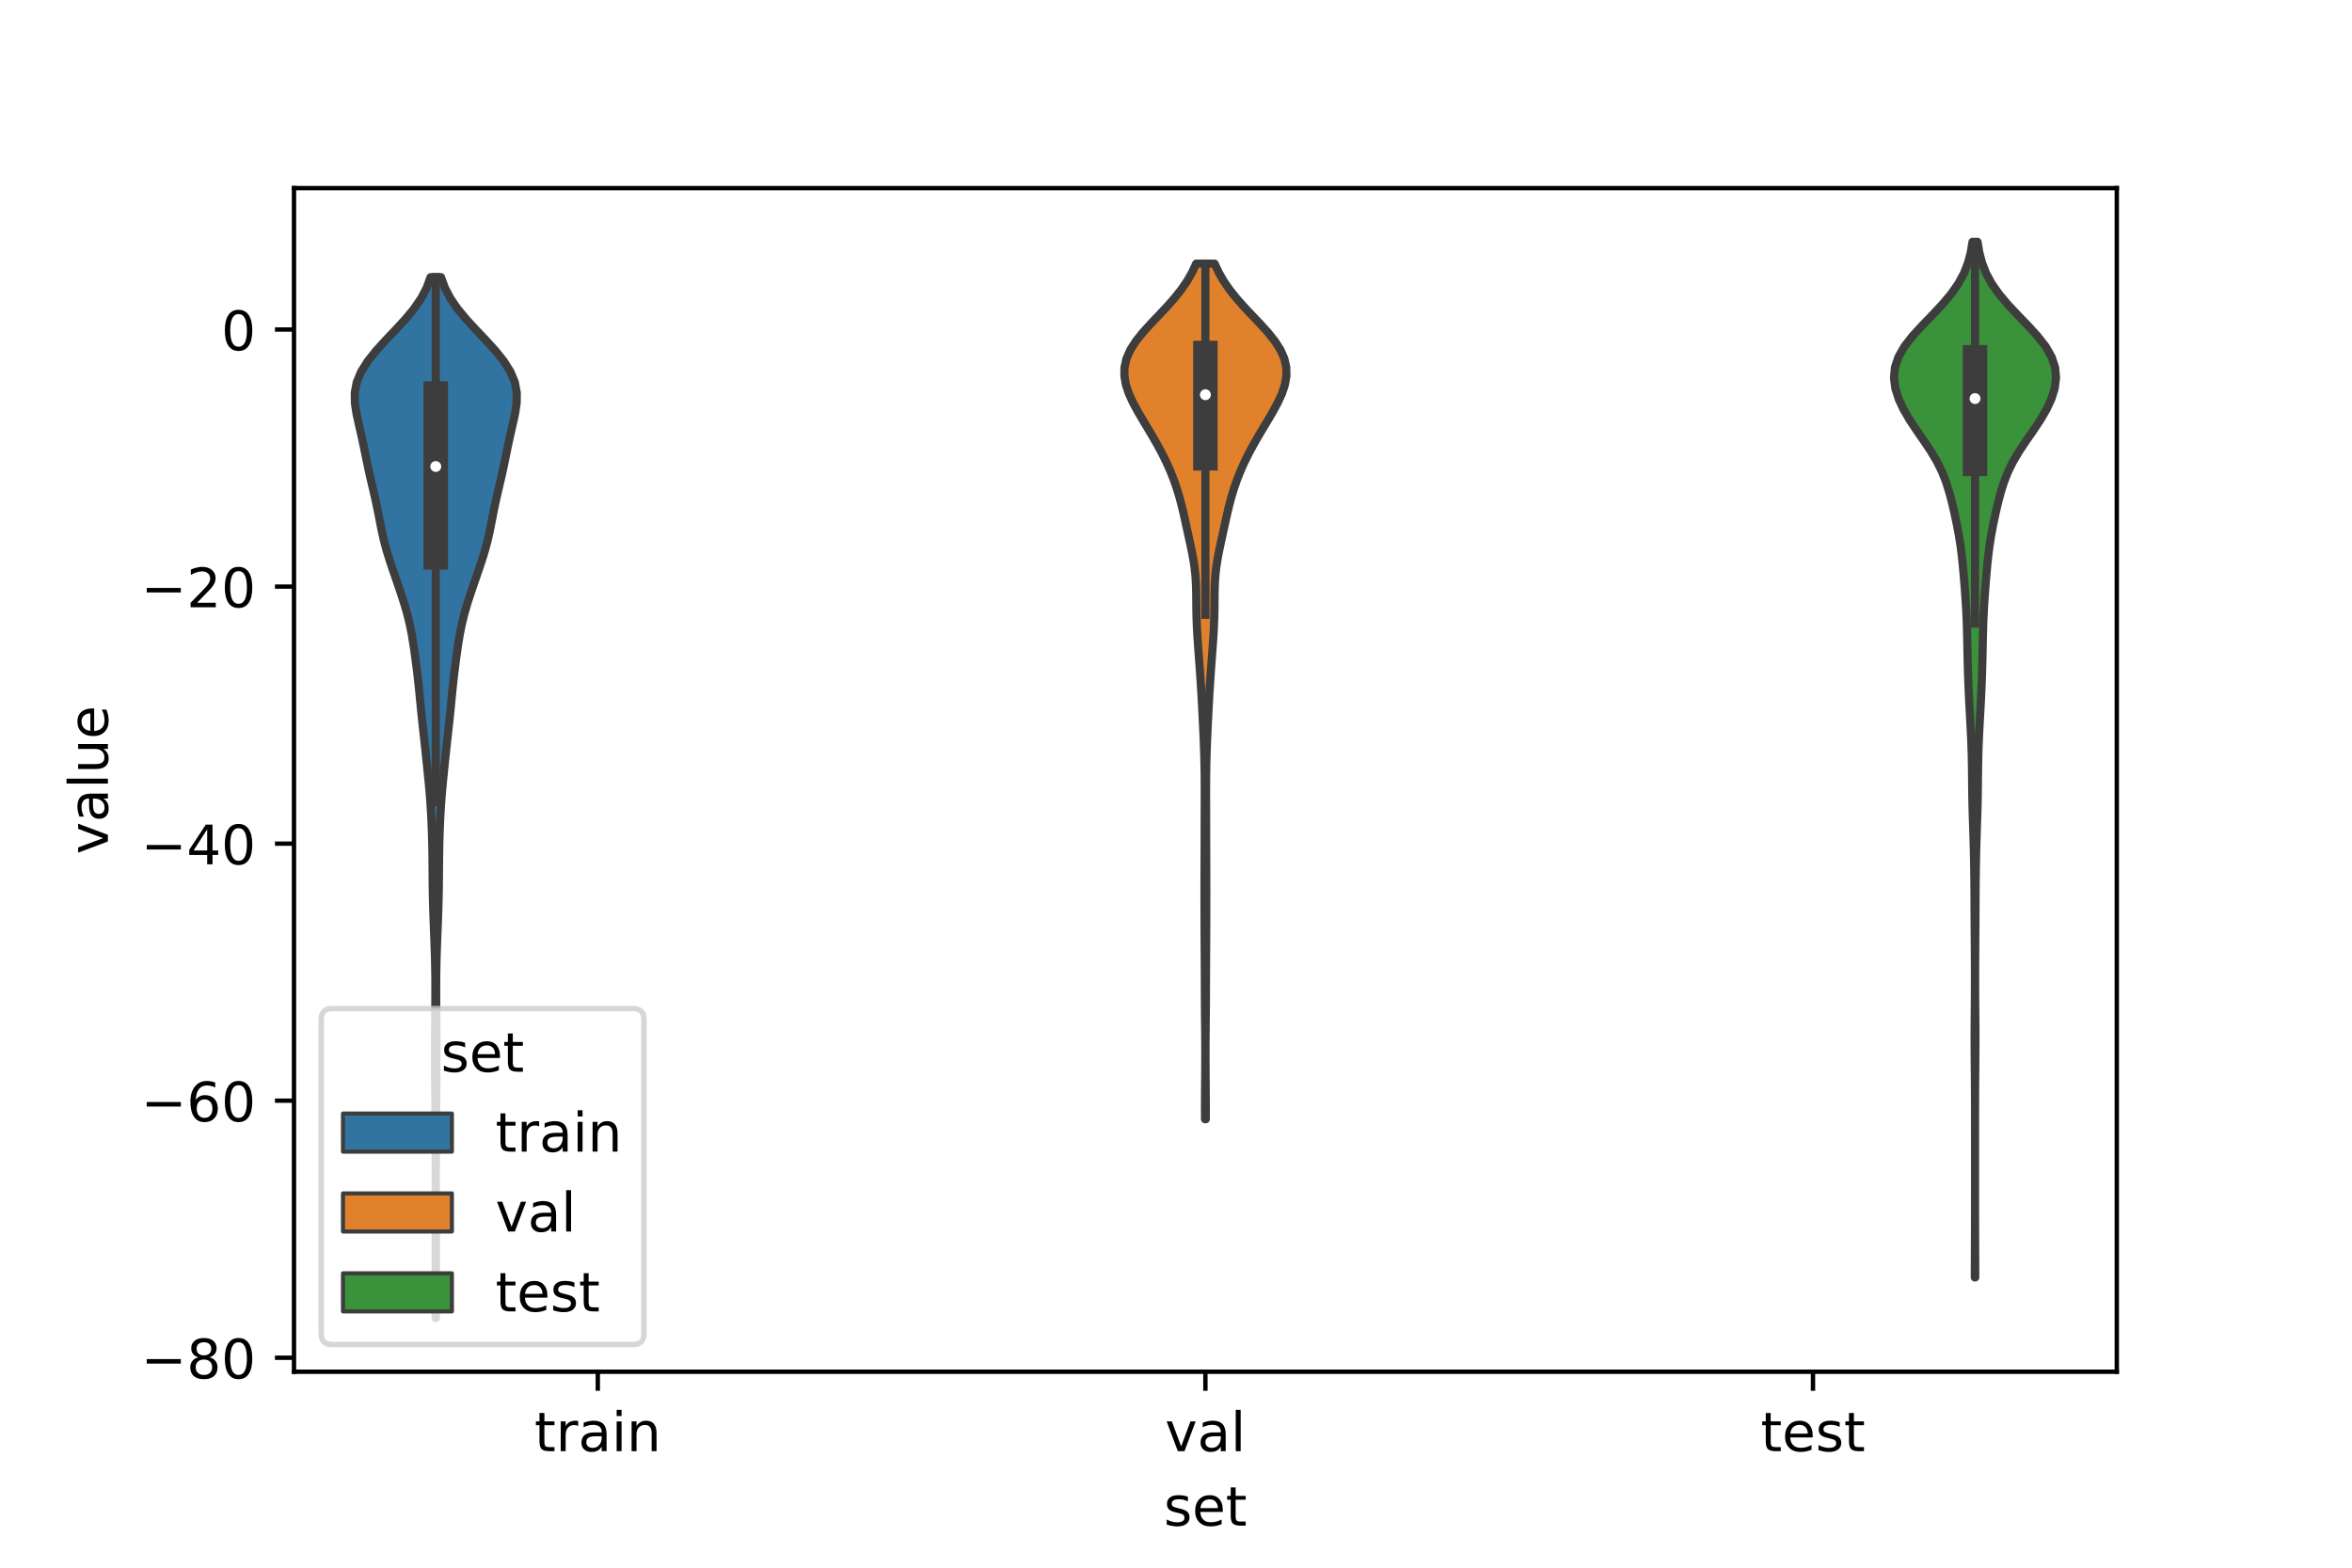 <?xml version="1.0" encoding="utf-8" standalone="no"?>
<!DOCTYPE svg PUBLIC "-//W3C//DTD SVG 1.1//EN"
  "http://www.w3.org/Graphics/SVG/1.1/DTD/svg11.dtd">
<!-- Created with matplotlib (https://matplotlib.org/) -->
<svg height="288pt" version="1.1" viewBox="0 0 432 288" width="432pt" xmlns="http://www.w3.org/2000/svg" xmlns:xlink="http://www.w3.org/1999/xlink">
 <defs>
  <style type="text/css">*{stroke-linecap:butt;stroke-linejoin:round;}</style>
 </defs>
 <g id="figure_1">
  <g id="patch_1">
   <path d="M 0 288 
L 432 288 
L 432 0 
L 0 0 
z
" style="fill:#ffffff;"/>
  </g>
  <g id="axes_1">
   <g id="patch_2">
    <path d="M 54 252 
L 388.8 252 
L 388.8 34.56 
L 54 34.56 
z
" style="fill:#ffffff;"/>
   </g>
   <g id="PolyCollection_1">
    <defs>
     <path d="M 80.062 -45.884 
L 80.018 -45.884 
L 80.017 -47.815 
L 80.017 -49.746 
L 80.017 -51.677 
L 80.016 -53.609 
L 80.015 -55.54 
L 80.015 -57.471 
L 80.015 -59.403 
L 80.015 -61.334 
L 80.016 -63.265 
L 80.017 -65.196 
L 80.019 -67.128 
L 80.022 -69.059 
L 80.024 -70.99 
L 80.023 -72.921 
L 80.02 -74.853 
L 80.014 -76.784 
L 80.007 -78.715 
L 79.998 -80.646 
L 79.985 -82.578 
L 79.969 -84.509 
L 79.951 -86.44 
L 79.934 -88.372 
L 79.92 -90.303 
L 79.912 -92.234 
L 79.909 -94.165 
L 79.91 -96.097 
L 79.917 -98.028 
L 79.928 -99.959 
L 79.943 -101.89 
L 79.958 -103.822 
L 79.968 -105.753 
L 79.966 -107.684 
L 79.947 -109.616 
L 79.908 -111.547 
L 79.851 -113.478 
L 79.78 -115.409 
L 79.704 -117.341 
L 79.63 -119.272 
L 79.565 -121.203 
L 79.514 -123.134 
L 79.48 -125.066 
L 79.461 -126.997 
L 79.448 -128.928 
L 79.429 -130.859 
L 79.396 -132.791 
L 79.344 -134.722 
L 79.273 -136.653 
L 79.18 -138.585 
L 79.059 -140.516 
L 78.907 -142.447 
L 78.73 -144.378 
L 78.536 -146.31 
L 78.337 -148.241 
L 78.133 -150.172 
L 77.925 -152.103 
L 77.713 -154.035 
L 77.505 -155.966 
L 77.307 -157.897 
L 77.119 -159.829 
L 76.928 -161.76 
L 76.718 -163.691 
L 76.483 -165.622 
L 76.229 -167.554 
L 75.954 -169.485 
L 75.64 -171.416 
L 75.256 -173.347 
L 74.778 -175.279 
L 74.213 -177.21 
L 73.588 -179.141 
L 72.929 -181.072 
L 72.261 -183.004 
L 71.608 -184.935 
L 71.007 -186.866 
L 70.493 -188.798 
L 70.066 -190.729 
L 69.689 -192.66 
L 69.309 -194.591 
L 68.893 -196.523 
L 68.444 -198.454 
L 67.993 -200.385 
L 67.566 -202.316 
L 67.168 -204.248 
L 66.774 -206.179 
L 66.357 -208.11 
L 65.912 -210.042 
L 65.487 -211.973 
L 65.189 -213.904 
L 65.16 -215.835 
L 65.52 -217.767 
L 66.321 -219.698 
L 67.535 -221.629 
L 69.075 -223.56 
L 70.828 -225.492 
L 72.665 -227.423 
L 74.447 -229.354 
L 76.047 -231.285 
L 77.37 -233.217 
L 78.377 -235.148 
L 79.079 -237.079 
L 81.001 -237.079 
L 81.001 -237.079 
L 81.703 -235.148 
L 82.71 -233.217 
L 84.033 -231.285 
L 85.633 -229.354 
L 87.415 -227.423 
L 89.252 -225.492 
L 91.005 -223.56 
L 92.545 -221.629 
L 93.759 -219.698 
L 94.56 -217.767 
L 94.92 -215.835 
L 94.891 -213.904 
L 94.593 -211.973 
L 94.168 -210.042 
L 93.723 -208.11 
L 93.306 -206.179 
L 92.912 -204.248 
L 92.514 -202.316 
L 92.087 -200.385 
L 91.636 -198.454 
L 91.187 -196.523 
L 90.771 -194.591 
L 90.391 -192.66 
L 90.014 -190.729 
L 89.587 -188.798 
L 89.073 -186.866 
L 88.472 -184.935 
L 87.819 -183.004 
L 87.151 -181.072 
L 86.492 -179.141 
L 85.867 -177.21 
L 85.302 -175.279 
L 84.824 -173.347 
L 84.44 -171.416 
L 84.126 -169.485 
L 83.851 -167.554 
L 83.597 -165.622 
L 83.362 -163.691 
L 83.152 -161.76 
L 82.961 -159.829 
L 82.773 -157.897 
L 82.575 -155.966 
L 82.367 -154.035 
L 82.155 -152.103 
L 81.947 -150.172 
L 81.743 -148.241 
L 81.544 -146.31 
L 81.35 -144.378 
L 81.173 -142.447 
L 81.021 -140.516 
L 80.9 -138.585 
L 80.807 -136.653 
L 80.736 -134.722 
L 80.684 -132.791 
L 80.651 -130.859 
L 80.632 -128.928 
L 80.619 -126.997 
L 80.6 -125.066 
L 80.566 -123.134 
L 80.515 -121.203 
L 80.45 -119.272 
L 80.376 -117.341 
L 80.3 -115.409 
L 80.229 -113.478 
L 80.172 -111.547 
L 80.133 -109.616 
L 80.114 -107.684 
L 80.112 -105.753 
L 80.122 -103.822 
L 80.137 -101.89 
L 80.152 -99.959 
L 80.163 -98.028 
L 80.17 -96.097 
L 80.171 -94.165 
L 80.168 -92.234 
L 80.16 -90.303 
L 80.146 -88.372 
L 80.129 -86.44 
L 80.111 -84.509 
L 80.095 -82.578 
L 80.082 -80.646 
L 80.073 -78.715 
L 80.066 -76.784 
L 80.06 -74.853 
L 80.057 -72.921 
L 80.056 -70.99 
L 80.058 -69.059 
L 80.061 -67.128 
L 80.063 -65.196 
L 80.064 -63.265 
L 80.065 -61.334 
L 80.065 -59.403 
L 80.065 -57.471 
L 80.065 -55.54 
L 80.064 -53.609 
L 80.063 -51.677 
L 80.063 -49.746 
L 80.063 -47.815 
L 80.062 -45.884 
z
" id="m1b7ab8c234" style="stroke:#3d3d3d;stroke-width:1.5;"/>
    </defs>
    <g clip-path="url(#p3ee8525bfa)">
     <use style="fill:#3274a1;stroke:#3d3d3d;stroke-width:1.5;" x="0" xlink:href="#m1b7ab8c234" y="288"/>
    </g>
   </g>
   <g id="PolyCollection_2">
    <defs>
     <path d="M 221.471 -82.393 
L 221.329 -82.393 
L 221.326 -83.98 
L 221.328 -85.568 
L 221.337 -87.155 
L 221.349 -88.743 
L 221.362 -90.331 
L 221.372 -91.918 
L 221.378 -93.506 
L 221.378 -95.094 
L 221.373 -96.681 
L 221.362 -98.269 
L 221.347 -99.856 
L 221.331 -101.444 
L 221.318 -103.032 
L 221.308 -104.619 
L 221.302 -106.207 
L 221.298 -107.795 
L 221.292 -109.382 
L 221.285 -110.97 
L 221.275 -112.558 
L 221.265 -114.145 
L 221.255 -115.733 
L 221.247 -117.32 
L 221.242 -118.908 
L 221.239 -120.496 
L 221.237 -122.083 
L 221.236 -123.671 
L 221.236 -125.259 
L 221.238 -126.846 
L 221.243 -128.434 
L 221.249 -130.021 
L 221.255 -131.609 
L 221.26 -133.197 
L 221.263 -134.784 
L 221.266 -136.372 
L 221.269 -137.96 
L 221.273 -139.547 
L 221.277 -141.135 
L 221.278 -142.722 
L 221.274 -144.31 
L 221.26 -145.898 
L 221.234 -147.485 
L 221.196 -149.073 
L 221.145 -150.661 
L 221.083 -152.248 
L 221.013 -153.836 
L 220.936 -155.423 
L 220.856 -157.011 
L 220.774 -158.599 
L 220.687 -160.186 
L 220.593 -161.774 
L 220.491 -163.362 
L 220.381 -164.949 
L 220.263 -166.537 
L 220.144 -168.124 
L 220.028 -169.712 
L 219.922 -171.3 
L 219.835 -172.887 
L 219.774 -174.475 
L 219.741 -176.063 
L 219.726 -177.65 
L 219.71 -179.238 
L 219.663 -180.826 
L 219.557 -182.413 
L 219.376 -184.001 
L 219.121 -185.588 
L 218.81 -187.176 
L 218.47 -188.764 
L 218.122 -190.351 
L 217.774 -191.939 
L 217.419 -193.527 
L 217.042 -195.114 
L 216.622 -196.702 
L 216.141 -198.289 
L 215.589 -199.877 
L 214.96 -201.465 
L 214.252 -203.052 
L 213.467 -204.64 
L 212.615 -206.228 
L 211.707 -207.815 
L 210.763 -209.403 
L 209.81 -210.99 
L 208.885 -212.578 
L 208.036 -214.166 
L 207.319 -215.753 
L 206.794 -217.341 
L 206.52 -218.929 
L 206.544 -220.516 
L 206.899 -222.104 
L 207.593 -223.691 
L 208.599 -225.279 
L 209.862 -226.867 
L 211.298 -228.454 
L 212.809 -230.042 
L 214.305 -231.63 
L 215.709 -233.217 
L 216.971 -234.805 
L 218.061 -236.392 
L 218.972 -237.98 
L 219.704 -239.568 
L 223.096 -239.568 
L 223.096 -239.568 
L 223.828 -237.98 
L 224.739 -236.392 
L 225.829 -234.805 
L 227.091 -233.217 
L 228.495 -231.63 
L 229.991 -230.042 
L 231.502 -228.454 
L 232.938 -226.867 
L 234.201 -225.279 
L 235.207 -223.691 
L 235.901 -222.104 
L 236.256 -220.516 
L 236.28 -218.929 
L 236.006 -217.341 
L 235.481 -215.753 
L 234.764 -214.166 
L 233.915 -212.578 
L 232.99 -210.99 
L 232.037 -209.403 
L 231.093 -207.815 
L 230.185 -206.228 
L 229.333 -204.64 
L 228.548 -203.052 
L 227.84 -201.465 
L 227.211 -199.877 
L 226.659 -198.289 
L 226.178 -196.702 
L 225.758 -195.114 
L 225.381 -193.527 
L 225.026 -191.939 
L 224.678 -190.351 
L 224.33 -188.764 
L 223.99 -187.176 
L 223.679 -185.588 
L 223.424 -184.001 
L 223.243 -182.413 
L 223.137 -180.826 
L 223.09 -179.238 
L 223.074 -177.65 
L 223.059 -176.063 
L 223.026 -174.475 
L 222.965 -172.887 
L 222.878 -171.3 
L 222.772 -169.712 
L 222.656 -168.124 
L 222.537 -166.537 
L 222.419 -164.949 
L 222.309 -163.362 
L 222.207 -161.774 
L 222.113 -160.186 
L 222.026 -158.599 
L 221.944 -157.011 
L 221.864 -155.423 
L 221.787 -153.836 
L 221.717 -152.248 
L 221.655 -150.661 
L 221.604 -149.073 
L 221.566 -147.485 
L 221.54 -145.898 
L 221.526 -144.31 
L 221.522 -142.722 
L 221.523 -141.135 
L 221.527 -139.547 
L 221.531 -137.96 
L 221.534 -136.372 
L 221.537 -134.784 
L 221.54 -133.197 
L 221.545 -131.609 
L 221.551 -130.021 
L 221.557 -128.434 
L 221.562 -126.846 
L 221.564 -125.259 
L 221.564 -123.671 
L 221.563 -122.083 
L 221.561 -120.496 
L 221.558 -118.908 
L 221.553 -117.32 
L 221.545 -115.733 
L 221.535 -114.145 
L 221.525 -112.558 
L 221.515 -110.97 
L 221.508 -109.382 
L 221.502 -107.795 
L 221.498 -106.207 
L 221.492 -104.619 
L 221.482 -103.032 
L 221.469 -101.444 
L 221.453 -99.856 
L 221.438 -98.269 
L 221.427 -96.681 
L 221.422 -95.094 
L 221.422 -93.506 
L 221.428 -91.918 
L 221.438 -90.331 
L 221.451 -88.743 
L 221.463 -87.155 
L 221.472 -85.568 
L 221.474 -83.98 
L 221.471 -82.393 
z
" id="m07f2fc7d34" style="stroke:#3d3d3d;stroke-width:1.5;"/>
    </defs>
    <g clip-path="url(#p3ee8525bfa)">
     <use style="fill:#e1812c;stroke:#3d3d3d;stroke-width:1.5;" x="0" xlink:href="#m07f2fc7d34" y="288"/>
    </g>
   </g>
   <g id="PolyCollection_3">
    <defs>
     <path d="M 362.797 -53.321 
L 362.723 -53.321 
L 362.725 -55.243 
L 362.732 -57.165 
L 362.74 -59.086 
L 362.747 -61.008 
L 362.753 -62.929 
L 362.757 -64.851 
L 362.759 -66.772 
L 362.76 -68.694 
L 362.76 -70.615 
L 362.76 -72.537 
L 362.76 -74.459 
L 362.76 -76.38 
L 362.76 -78.302 
L 362.76 -80.223 
L 362.759 -82.145 
L 362.757 -84.066 
L 362.753 -85.988 
L 362.745 -87.91 
L 362.734 -89.831 
L 362.718 -91.753 
L 362.702 -93.674 
L 362.69 -95.596 
L 362.685 -97.517 
L 362.691 -99.439 
L 362.704 -101.361 
L 362.72 -103.282 
L 362.733 -105.204 
L 362.741 -107.125 
L 362.742 -109.047 
L 362.737 -110.968 
L 362.726 -112.89 
L 362.713 -114.811 
L 362.699 -116.733 
L 362.687 -118.655 
L 362.678 -120.576 
L 362.67 -122.498 
L 362.659 -124.419 
L 362.642 -126.341 
L 362.616 -128.262 
L 362.582 -130.184 
L 362.538 -132.106 
L 362.484 -134.027 
L 362.422 -135.949 
L 362.358 -137.87 
L 362.302 -139.792 
L 362.261 -141.713 
L 362.236 -143.635 
L 362.218 -145.557 
L 362.194 -147.478 
L 362.154 -149.4 
L 362.092 -151.321 
L 362.007 -153.243 
L 361.908 -155.164 
L 361.801 -157.086 
L 361.697 -159.007 
L 361.604 -160.929 
L 361.525 -162.851 
L 361.46 -164.772 
L 361.408 -166.694 
L 361.366 -168.615 
L 361.328 -170.537 
L 361.282 -172.458 
L 361.216 -174.38 
L 361.121 -176.302 
L 360.998 -178.223 
L 360.856 -180.145 
L 360.702 -182.066 
L 360.533 -183.988 
L 360.334 -185.909 
L 360.085 -187.831 
L 359.779 -189.753 
L 359.417 -191.674 
L 359.011 -193.596 
L 358.566 -195.517 
L 358.066 -197.439 
L 357.47 -199.36 
L 356.72 -201.282 
L 355.775 -203.203 
L 354.633 -205.125 
L 353.347 -207.047 
L 352.013 -208.968 
L 350.738 -210.89 
L 349.618 -212.811 
L 348.727 -214.733 
L 348.126 -216.654 
L 347.88 -218.576 
L 348.053 -220.498 
L 348.69 -222.419 
L 349.79 -224.341 
L 351.284 -226.262 
L 353.041 -228.184 
L 354.901 -230.105 
L 356.708 -232.027 
L 358.33 -233.949 
L 359.682 -235.87 
L 360.726 -237.792 
L 361.475 -239.713 
L 361.977 -241.635 
L 362.294 -243.556 
L 363.226 -243.556 
L 363.226 -243.556 
L 363.543 -241.635 
L 364.045 -239.713 
L 364.794 -237.792 
L 365.838 -235.87 
L 367.19 -233.949 
L 368.812 -232.027 
L 370.619 -230.105 
L 372.479 -228.184 
L 374.236 -226.262 
L 375.73 -224.341 
L 376.83 -222.419 
L 377.467 -220.498 
L 377.64 -218.576 
L 377.394 -216.654 
L 376.793 -214.733 
L 375.902 -212.811 
L 374.782 -210.89 
L 373.507 -208.968 
L 372.173 -207.047 
L 370.887 -205.125 
L 369.745 -203.203 
L 368.8 -201.282 
L 368.05 -199.36 
L 367.454 -197.439 
L 366.954 -195.517 
L 366.509 -193.596 
L 366.103 -191.674 
L 365.741 -189.753 
L 365.435 -187.831 
L 365.186 -185.909 
L 364.987 -183.988 
L 364.818 -182.066 
L 364.664 -180.145 
L 364.522 -178.223 
L 364.399 -176.302 
L 364.304 -174.38 
L 364.238 -172.458 
L 364.192 -170.537 
L 364.154 -168.615 
L 364.112 -166.694 
L 364.06 -164.772 
L 363.995 -162.851 
L 363.916 -160.929 
L 363.823 -159.007 
L 363.719 -157.086 
L 363.612 -155.164 
L 363.513 -153.243 
L 363.428 -151.321 
L 363.366 -149.4 
L 363.326 -147.478 
L 363.302 -145.557 
L 363.284 -143.635 
L 363.259 -141.713 
L 363.218 -139.792 
L 363.162 -137.87 
L 363.098 -135.949 
L 363.036 -134.027 
L 362.982 -132.106 
L 362.938 -130.184 
L 362.904 -128.262 
L 362.878 -126.341 
L 362.861 -124.419 
L 362.85 -122.498 
L 362.842 -120.576 
L 362.833 -118.655 
L 362.821 -116.733 
L 362.807 -114.811 
L 362.794 -112.89 
L 362.783 -110.968 
L 362.778 -109.047 
L 362.779 -107.125 
L 362.787 -105.204 
L 362.8 -103.282 
L 362.816 -101.361 
L 362.829 -99.439 
L 362.835 -97.517 
L 362.83 -95.596 
L 362.818 -93.674 
L 362.802 -91.753 
L 362.786 -89.831 
L 362.774 -87.91 
L 362.767 -85.988 
L 362.763 -84.066 
L 362.761 -82.145 
L 362.76 -80.223 
L 362.76 -78.302 
L 362.76 -76.38 
L 362.76 -74.459 
L 362.76 -72.537 
L 362.76 -70.615 
L 362.76 -68.694 
L 362.761 -66.772 
L 362.763 -64.851 
L 362.767 -62.929 
L 362.773 -61.008 
L 362.78 -59.086 
L 362.788 -57.165 
L 362.795 -55.243 
L 362.797 -53.321 
z
" id="me418e206b2" style="stroke:#3d3d3d;stroke-width:1.5;"/>
    </defs>
    <g clip-path="url(#p3ee8525bfa)">
     <use style="fill:#3a923a;stroke:#3d3d3d;stroke-width:1.5;" x="0" xlink:href="#me418e206b2" y="288"/>
    </g>
   </g>
   <g id="patch_3">
    <path clip-path="url(#p3ee8525bfa)" d="M 109.8 60.538 
L 109.8 60.538 
L 109.8 60.538 
L 109.8 60.538 
z
" style="fill:#3274a1;stroke:#3d3d3d;stroke-linejoin:miter;stroke-width:0.75;"/>
   </g>
   <g id="patch_4">
    <path clip-path="url(#p3ee8525bfa)" d="M 109.8 60.538 
L 109.8 60.538 
L 109.8 60.538 
L 109.8 60.538 
z
" style="fill:#e1812c;stroke:#3d3d3d;stroke-linejoin:miter;stroke-width:0.75;"/>
   </g>
   <g id="patch_5">
    <path clip-path="url(#p3ee8525bfa)" d="M 109.8 60.538 
L 109.8 60.538 
L 109.8 60.538 
L 109.8 60.538 
z
" style="fill:#3a923a;stroke:#3d3d3d;stroke-linejoin:miter;stroke-width:0.75;"/>
   </g>
   <g id="matplotlib.axis_1">
    <g id="xtick_1">
     <g id="line2d_1">
      <defs>
       <path d="M 0 0 
L 0 3.5 
" id="m3cdfcac8ee" style="stroke:#000000;stroke-width:0.8;"/>
      </defs>
      <g>
       <use style="stroke:#000000;stroke-width:0.8;" x="109.8" xlink:href="#m3cdfcac8ee" y="252"/>
      </g>
     </g>
     <g id="text_1">
      <!-- train -->
      <g transform="translate(98.162 266.598)scale(0.1 -0.1)">
       <defs>
        <path d="M 18.312 70.219 
L 18.312 54.688 
L 36.812 54.688 
L 36.812 47.703 
L 18.312 47.703 
L 18.312 18.016 
Q 18.312 11.328 20.141 9.422 
Q 21.969 7.516 27.594 7.516 
L 36.812 7.516 
L 36.812 0 
L 27.594 0 
Q 17.188 0 13.234 3.875 
Q 9.281 7.766 9.281 18.016 
L 9.281 47.703 
L 2.688 47.703 
L 2.688 54.688 
L 9.281 54.688 
L 9.281 70.219 
z
" id="DejaVuSans-116"/>
        <path d="M 41.109 46.297 
Q 39.594 47.172 37.812 47.578 
Q 36.031 48 33.891 48 
Q 26.266 48 22.188 43.047 
Q 18.109 38.094 18.109 28.812 
L 18.109 0 
L 9.078 0 
L 9.078 54.688 
L 18.109 54.688 
L 18.109 46.188 
Q 20.953 51.172 25.484 53.578 
Q 30.031 56 36.531 56 
Q 37.453 56 38.578 55.875 
Q 39.703 55.766 41.062 55.516 
z
" id="DejaVuSans-114"/>
        <path d="M 34.281 27.484 
Q 23.391 27.484 19.188 25 
Q 14.984 22.516 14.984 16.5 
Q 14.984 11.719 18.141 8.906 
Q 21.297 6.109 26.703 6.109 
Q 34.188 6.109 38.703 11.406 
Q 43.219 16.703 43.219 25.484 
L 43.219 27.484 
z
M 52.203 31.203 
L 52.203 0 
L 43.219 0 
L 43.219 8.297 
Q 40.141 3.328 35.547 0.953 
Q 30.953 -1.422 24.312 -1.422 
Q 15.922 -1.422 10.953 3.297 
Q 6 8.016 6 15.922 
Q 6 25.141 12.172 29.828 
Q 18.359 34.516 30.609 34.516 
L 43.219 34.516 
L 43.219 35.406 
Q 43.219 41.609 39.141 45 
Q 35.062 48.391 27.688 48.391 
Q 23 48.391 18.547 47.266 
Q 14.109 46.141 10.016 43.891 
L 10.016 52.203 
Q 14.938 54.109 19.578 55.047 
Q 24.219 56 28.609 56 
Q 40.484 56 46.344 49.844 
Q 52.203 43.703 52.203 31.203 
z
" id="DejaVuSans-97"/>
        <path d="M 9.422 54.688 
L 18.406 54.688 
L 18.406 0 
L 9.422 0 
z
M 9.422 75.984 
L 18.406 75.984 
L 18.406 64.594 
L 9.422 64.594 
z
" id="DejaVuSans-105"/>
        <path d="M 54.891 33.016 
L 54.891 0 
L 45.906 0 
L 45.906 32.719 
Q 45.906 40.484 42.875 44.328 
Q 39.844 48.188 33.797 48.188 
Q 26.516 48.188 22.312 43.547 
Q 18.109 38.922 18.109 30.906 
L 18.109 0 
L 9.078 0 
L 9.078 54.688 
L 18.109 54.688 
L 18.109 46.188 
Q 21.344 51.125 25.703 53.562 
Q 30.078 56 35.797 56 
Q 45.219 56 50.047 50.172 
Q 54.891 44.344 54.891 33.016 
z
" id="DejaVuSans-110"/>
       </defs>
       <use xlink:href="#DejaVuSans-116"/>
       <use x="39.209" xlink:href="#DejaVuSans-114"/>
       <use x="80.322" xlink:href="#DejaVuSans-97"/>
       <use x="141.602" xlink:href="#DejaVuSans-105"/>
       <use x="169.385" xlink:href="#DejaVuSans-110"/>
      </g>
     </g>
    </g>
    <g id="xtick_2">
     <g id="line2d_2">
      <g>
       <use style="stroke:#000000;stroke-width:0.8;" x="221.4" xlink:href="#m3cdfcac8ee" y="252"/>
      </g>
     </g>
     <g id="text_2">
      <!-- val -->
      <g transform="translate(213.988 266.598)scale(0.1 -0.1)">
       <defs>
        <path d="M 2.984 54.688 
L 12.5 54.688 
L 29.594 8.797 
L 46.688 54.688 
L 56.203 54.688 
L 35.688 0 
L 23.484 0 
z
" id="DejaVuSans-118"/>
        <path d="M 9.422 75.984 
L 18.406 75.984 
L 18.406 0 
L 9.422 0 
z
" id="DejaVuSans-108"/>
       </defs>
       <use xlink:href="#DejaVuSans-118"/>
       <use x="59.18" xlink:href="#DejaVuSans-97"/>
       <use x="120.459" xlink:href="#DejaVuSans-108"/>
      </g>
     </g>
    </g>
    <g id="xtick_3">
     <g id="line2d_3">
      <g>
       <use style="stroke:#000000;stroke-width:0.8;" x="333" xlink:href="#m3cdfcac8ee" y="252"/>
      </g>
     </g>
     <g id="text_3">
      <!-- test -->
      <g transform="translate(323.398 266.598)scale(0.1 -0.1)">
       <defs>
        <path d="M 56.203 29.594 
L 56.203 25.203 
L 14.891 25.203 
Q 15.484 15.922 20.484 11.062 
Q 25.484 6.203 34.422 6.203 
Q 39.594 6.203 44.453 7.469 
Q 49.312 8.734 54.109 11.281 
L 54.109 2.781 
Q 49.266 0.734 44.188 -0.344 
Q 39.109 -1.422 33.891 -1.422 
Q 20.797 -1.422 13.156 6.188 
Q 5.516 13.812 5.516 26.812 
Q 5.516 40.234 12.766 48.109 
Q 20.016 56 32.328 56 
Q 43.359 56 49.781 48.891 
Q 56.203 41.797 56.203 29.594 
z
M 47.219 32.234 
Q 47.125 39.594 43.094 43.984 
Q 39.062 48.391 32.422 48.391 
Q 24.906 48.391 20.391 44.141 
Q 15.875 39.891 15.188 32.172 
z
" id="DejaVuSans-101"/>
        <path d="M 44.281 53.078 
L 44.281 44.578 
Q 40.484 46.531 36.375 47.5 
Q 32.281 48.484 27.875 48.484 
Q 21.188 48.484 17.844 46.438 
Q 14.5 44.391 14.5 40.281 
Q 14.5 37.156 16.891 35.375 
Q 19.281 33.594 26.516 31.984 
L 29.594 31.297 
Q 39.156 29.25 43.188 25.516 
Q 47.219 21.781 47.219 15.094 
Q 47.219 7.469 41.188 3.016 
Q 35.156 -1.422 24.609 -1.422 
Q 20.219 -1.422 15.453 -0.562 
Q 10.688 0.297 5.422 2 
L 5.422 11.281 
Q 10.406 8.688 15.234 7.391 
Q 20.062 6.109 24.812 6.109 
Q 31.156 6.109 34.562 8.281 
Q 37.984 10.453 37.984 14.406 
Q 37.984 18.062 35.516 20.016 
Q 33.062 21.969 24.703 23.781 
L 21.578 24.516 
Q 13.234 26.266 9.516 29.906 
Q 5.812 33.547 5.812 39.891 
Q 5.812 47.609 11.281 51.797 
Q 16.75 56 26.812 56 
Q 31.781 56 36.172 55.266 
Q 40.578 54.547 44.281 53.078 
z
" id="DejaVuSans-115"/>
       </defs>
       <use xlink:href="#DejaVuSans-116"/>
       <use x="39.209" xlink:href="#DejaVuSans-101"/>
       <use x="100.732" xlink:href="#DejaVuSans-115"/>
       <use x="152.832" xlink:href="#DejaVuSans-116"/>
      </g>
     </g>
    </g>
    <g id="text_4">
     <!-- set -->
     <g transform="translate(213.759 280.277)scale(0.1 -0.1)">
      <use xlink:href="#DejaVuSans-115"/>
      <use x="52.1" xlink:href="#DejaVuSans-101"/>
      <use x="113.623" xlink:href="#DejaVuSans-116"/>
     </g>
    </g>
   </g>
   <g id="matplotlib.axis_2">
    <g id="ytick_1">
     <g id="line2d_4">
      <defs>
       <path d="M 0 0 
L -3.5 0 
" id="m47aa126e08" style="stroke:#000000;stroke-width:0.8;"/>
      </defs>
      <g>
       <use style="stroke:#000000;stroke-width:0.8;" x="54" xlink:href="#m47aa126e08" y="249.429"/>
      </g>
     </g>
     <g id="text_5">
      <!-- −80 -->
      <g transform="translate(25.895 253.228)scale(0.1 -0.1)">
       <defs>
        <path d="M 10.594 35.5 
L 73.188 35.5 
L 73.188 27.203 
L 10.594 27.203 
z
" id="DejaVuSans-8722"/>
        <path d="M 31.781 34.625 
Q 24.75 34.625 20.719 30.859 
Q 16.703 27.094 16.703 20.516 
Q 16.703 13.922 20.719 10.156 
Q 24.75 6.391 31.781 6.391 
Q 38.812 6.391 42.859 10.172 
Q 46.922 13.969 46.922 20.516 
Q 46.922 27.094 42.891 30.859 
Q 38.875 34.625 31.781 34.625 
z
M 21.922 38.812 
Q 15.578 40.375 12.031 44.719 
Q 8.5 49.078 8.5 55.328 
Q 8.5 64.062 14.719 69.141 
Q 20.953 74.219 31.781 74.219 
Q 42.672 74.219 48.875 69.141 
Q 55.078 64.062 55.078 55.328 
Q 55.078 49.078 51.531 44.719 
Q 48 40.375 41.703 38.812 
Q 48.828 37.156 52.797 32.312 
Q 56.781 27.484 56.781 20.516 
Q 56.781 9.906 50.312 4.234 
Q 43.844 -1.422 31.781 -1.422 
Q 19.734 -1.422 13.25 4.234 
Q 6.781 9.906 6.781 20.516 
Q 6.781 27.484 10.781 32.312 
Q 14.797 37.156 21.922 38.812 
z
M 18.312 54.391 
Q 18.312 48.734 21.844 45.562 
Q 25.391 42.391 31.781 42.391 
Q 38.141 42.391 41.719 45.562 
Q 45.312 48.734 45.312 54.391 
Q 45.312 60.062 41.719 63.234 
Q 38.141 66.406 31.781 66.406 
Q 25.391 66.406 21.844 63.234 
Q 18.312 60.062 18.312 54.391 
z
" id="DejaVuSans-56"/>
        <path d="M 31.781 66.406 
Q 24.172 66.406 20.328 58.906 
Q 16.5 51.422 16.5 36.375 
Q 16.5 21.391 20.328 13.891 
Q 24.172 6.391 31.781 6.391 
Q 39.453 6.391 43.281 13.891 
Q 47.125 21.391 47.125 36.375 
Q 47.125 51.422 43.281 58.906 
Q 39.453 66.406 31.781 66.406 
z
M 31.781 74.219 
Q 44.047 74.219 50.516 64.516 
Q 56.984 54.828 56.984 36.375 
Q 56.984 17.969 50.516 8.266 
Q 44.047 -1.422 31.781 -1.422 
Q 19.531 -1.422 13.062 8.266 
Q 6.594 17.969 6.594 36.375 
Q 6.594 54.828 13.062 64.516 
Q 19.531 74.219 31.781 74.219 
z
" id="DejaVuSans-48"/>
       </defs>
       <use xlink:href="#DejaVuSans-8722"/>
       <use x="83.789" xlink:href="#DejaVuSans-56"/>
       <use x="147.412" xlink:href="#DejaVuSans-48"/>
      </g>
     </g>
    </g>
    <g id="ytick_2">
     <g id="line2d_5">
      <g>
       <use style="stroke:#000000;stroke-width:0.8;" x="54" xlink:href="#m47aa126e08" y="202.206"/>
      </g>
     </g>
     <g id="text_6">
      <!-- −60 -->
      <g transform="translate(25.895 206.005)scale(0.1 -0.1)">
       <defs>
        <path d="M 33.016 40.375 
Q 26.375 40.375 22.484 35.828 
Q 18.609 31.297 18.609 23.391 
Q 18.609 15.531 22.484 10.953 
Q 26.375 6.391 33.016 6.391 
Q 39.656 6.391 43.531 10.953 
Q 47.406 15.531 47.406 23.391 
Q 47.406 31.297 43.531 35.828 
Q 39.656 40.375 33.016 40.375 
z
M 52.594 71.297 
L 52.594 62.312 
Q 48.875 64.062 45.094 64.984 
Q 41.312 65.922 37.594 65.922 
Q 27.828 65.922 22.672 59.328 
Q 17.531 52.734 16.797 39.406 
Q 19.672 43.656 24.016 45.922 
Q 28.375 48.188 33.594 48.188 
Q 44.578 48.188 50.953 41.516 
Q 57.328 34.859 57.328 23.391 
Q 57.328 12.156 50.688 5.359 
Q 44.047 -1.422 33.016 -1.422 
Q 20.359 -1.422 13.672 8.266 
Q 6.984 17.969 6.984 36.375 
Q 6.984 53.656 15.188 63.938 
Q 23.391 74.219 37.203 74.219 
Q 40.922 74.219 44.703 73.484 
Q 48.484 72.75 52.594 71.297 
z
" id="DejaVuSans-54"/>
       </defs>
       <use xlink:href="#DejaVuSans-8722"/>
       <use x="83.789" xlink:href="#DejaVuSans-54"/>
       <use x="147.412" xlink:href="#DejaVuSans-48"/>
      </g>
     </g>
    </g>
    <g id="ytick_3">
     <g id="line2d_6">
      <g>
       <use style="stroke:#000000;stroke-width:0.8;" x="54" xlink:href="#m47aa126e08" y="154.983"/>
      </g>
     </g>
     <g id="text_7">
      <!-- −40 -->
      <g transform="translate(25.895 158.783)scale(0.1 -0.1)">
       <defs>
        <path d="M 37.797 64.312 
L 12.891 25.391 
L 37.797 25.391 
z
M 35.203 72.906 
L 47.609 72.906 
L 47.609 25.391 
L 58.016 25.391 
L 58.016 17.188 
L 47.609 17.188 
L 47.609 0 
L 37.797 0 
L 37.797 17.188 
L 4.891 17.188 
L 4.891 26.703 
z
" id="DejaVuSans-52"/>
       </defs>
       <use xlink:href="#DejaVuSans-8722"/>
       <use x="83.789" xlink:href="#DejaVuSans-52"/>
       <use x="147.412" xlink:href="#DejaVuSans-48"/>
      </g>
     </g>
    </g>
    <g id="ytick_4">
     <g id="line2d_7">
      <g>
       <use style="stroke:#000000;stroke-width:0.8;" x="54" xlink:href="#m47aa126e08" y="107.761"/>
      </g>
     </g>
     <g id="text_8">
      <!-- −20 -->
      <g transform="translate(25.895 111.56)scale(0.1 -0.1)">
       <defs>
        <path d="M 19.188 8.297 
L 53.609 8.297 
L 53.609 0 
L 7.328 0 
L 7.328 8.297 
Q 12.938 14.109 22.625 23.891 
Q 32.328 33.688 34.812 36.531 
Q 39.547 41.844 41.422 45.531 
Q 43.312 49.219 43.312 52.781 
Q 43.312 58.594 39.234 62.25 
Q 35.156 65.922 28.609 65.922 
Q 23.969 65.922 18.812 64.312 
Q 13.672 62.703 7.812 59.422 
L 7.812 69.391 
Q 13.766 71.781 18.938 73 
Q 24.125 74.219 28.422 74.219 
Q 39.75 74.219 46.484 68.547 
Q 53.219 62.891 53.219 53.422 
Q 53.219 48.922 51.531 44.891 
Q 49.859 40.875 45.406 35.406 
Q 44.188 33.984 37.641 27.219 
Q 31.109 20.453 19.188 8.297 
z
" id="DejaVuSans-50"/>
       </defs>
       <use xlink:href="#DejaVuSans-8722"/>
       <use x="83.789" xlink:href="#DejaVuSans-50"/>
       <use x="147.412" xlink:href="#DejaVuSans-48"/>
      </g>
     </g>
    </g>
    <g id="ytick_5">
     <g id="line2d_8">
      <g>
       <use style="stroke:#000000;stroke-width:0.8;" x="54" xlink:href="#m47aa126e08" y="60.538"/>
      </g>
     </g>
     <g id="text_9">
      <!-- 0 -->
      <g transform="translate(40.638 64.337)scale(0.1 -0.1)">
       <use xlink:href="#DejaVuSans-48"/>
      </g>
     </g>
    </g>
    <g id="text_10">
     <!-- value -->
     <g transform="translate(19.816 156.938)rotate(-90)scale(0.1 -0.1)">
      <defs>
       <path d="M 8.5 21.578 
L 8.5 54.688 
L 17.484 54.688 
L 17.484 21.922 
Q 17.484 14.156 20.5 10.266 
Q 23.531 6.391 29.594 6.391 
Q 36.859 6.391 41.078 11.031 
Q 45.312 15.672 45.312 23.688 
L 45.312 54.688 
L 54.297 54.688 
L 54.297 0 
L 45.312 0 
L 45.312 8.406 
Q 42.047 3.422 37.719 1 
Q 33.406 -1.422 27.688 -1.422 
Q 18.266 -1.422 13.375 4.438 
Q 8.5 10.297 8.5 21.578 
z
M 31.109 56 
z
" id="DejaVuSans-117"/>
      </defs>
      <use xlink:href="#DejaVuSans-118"/>
      <use x="59.18" xlink:href="#DejaVuSans-97"/>
      <use x="120.459" xlink:href="#DejaVuSans-108"/>
      <use x="148.242" xlink:href="#DejaVuSans-117"/>
      <use x="211.621" xlink:href="#DejaVuSans-101"/>
     </g>
    </g>
   </g>
   <g id="line2d_9">
    <path clip-path="url(#p3ee8525bfa)" d="M 80.04 147.33 
L 80.04 50.921 
" style="fill:none;stroke:#3d3d3d;stroke-linecap:square;stroke-width:1.5;"/>
   </g>
   <g id="line2d_10">
    <path clip-path="url(#p3ee8525bfa)" d="M 80.04 102.405 
L 80.04 72.289 
" style="fill:none;stroke:#3d3d3d;stroke-linecap:square;stroke-width:4.5;"/>
   </g>
   <g id="line2d_11">
    <path clip-path="url(#p3ee8525bfa)" d="M 221.4 112.936 
L 221.4 48.432 
" style="fill:none;stroke:#3d3d3d;stroke-linecap:square;stroke-width:1.5;"/>
   </g>
   <g id="line2d_12">
    <path clip-path="url(#p3ee8525bfa)" d="M 221.4 84.198 
L 221.4 64.854 
" style="fill:none;stroke:#3d3d3d;stroke-linecap:square;stroke-width:4.5;"/>
   </g>
   <g id="line2d_13">
    <path clip-path="url(#p3ee8525bfa)" d="M 362.76 114.568 
L 362.76 44.444 
" style="fill:none;stroke:#3d3d3d;stroke-linecap:square;stroke-width:1.5;"/>
   </g>
   <g id="line2d_14">
    <path clip-path="url(#p3ee8525bfa)" d="M 362.76 85.227 
L 362.76 65.649 
" style="fill:none;stroke:#3d3d3d;stroke-linecap:square;stroke-width:4.5;"/>
   </g>
   <g id="patch_6">
    <path d="M 54 252 
L 54 34.56 
" style="fill:none;stroke:#000000;stroke-linecap:square;stroke-linejoin:miter;stroke-width:0.8;"/>
   </g>
   <g id="patch_7">
    <path d="M 388.8 252 
L 388.8 34.56 
" style="fill:none;stroke:#000000;stroke-linecap:square;stroke-linejoin:miter;stroke-width:0.8;"/>
   </g>
   <g id="patch_8">
    <path d="M 54 252 
L 388.8 252 
" style="fill:none;stroke:#000000;stroke-linecap:square;stroke-linejoin:miter;stroke-width:0.8;"/>
   </g>
   <g id="patch_9">
    <path d="M 54 34.56 
L 388.8 34.56 
" style="fill:none;stroke:#000000;stroke-linecap:square;stroke-linejoin:miter;stroke-width:0.8;"/>
   </g>
   <g id="PathCollection_1">
    <defs>
     <path d="M 0 1.5 
C 0.398 1.5 0.779 1.342 1.061 1.061 
C 1.342 0.779 1.5 0.398 1.5 0 
C 1.5 -0.398 1.342 -0.779 1.061 -1.061 
C 0.779 -1.342 0.398 -1.5 0 -1.5 
C -0.398 -1.5 -0.779 -1.342 -1.061 -1.061 
C -1.342 -0.779 -1.5 -0.398 -1.5 0 
C -1.5 0.398 -1.342 0.779 -1.061 1.061 
C -0.779 1.342 -0.398 1.5 0 1.5 
z
" id="m361c52cf3f" style="stroke:#3d3d3d;"/>
    </defs>
    <g clip-path="url(#p3ee8525bfa)">
     <use style="fill:#ffffff;stroke:#3d3d3d;" x="80.04" xlink:href="#m361c52cf3f" y="85.702"/>
    </g>
   </g>
   <g id="PathCollection_2">
    <g clip-path="url(#p3ee8525bfa)">
     <use style="fill:#ffffff;stroke:#3d3d3d;" x="221.4" xlink:href="#m361c52cf3f" y="72.518"/>
    </g>
   </g>
   <g id="PathCollection_3">
    <g clip-path="url(#p3ee8525bfa)">
     <use style="fill:#ffffff;stroke:#3d3d3d;" x="362.76" xlink:href="#m361c52cf3f" y="73.222"/>
    </g>
   </g>
   <g id="legend_1">
    <g id="patch_10">
     <path d="M 61 247 
L 116.275 247 
Q 118.275 247 118.275 245 
L 118.275 187.287 
Q 118.275 185.287 116.275 185.287 
L 61 185.287 
Q 59 185.287 59 187.287 
L 59 245 
Q 59 247 61 247 
z
" style="fill:#ffffff;opacity:0.8;stroke:#cccccc;stroke-linejoin:miter;"/>
    </g>
    <g id="text_11">
     <!-- set -->
     <g transform="translate(80.996 196.886)scale(0.1 -0.1)">
      <use xlink:href="#DejaVuSans-115"/>
      <use x="52.1" xlink:href="#DejaVuSans-101"/>
      <use x="113.623" xlink:href="#DejaVuSans-116"/>
     </g>
    </g>
    <g id="patch_11">
     <path d="M 63 211.564 
L 83 211.564 
L 83 204.564 
L 63 204.564 
z
" style="fill:#3274a1;stroke:#3d3d3d;stroke-linejoin:miter;stroke-width:0.75;"/>
    </g>
    <g id="text_12">
     <!-- train -->
     <g transform="translate(91 211.564)scale(0.1 -0.1)">
      <use xlink:href="#DejaVuSans-116"/>
      <use x="39.209" xlink:href="#DejaVuSans-114"/>
      <use x="80.322" xlink:href="#DejaVuSans-97"/>
      <use x="141.602" xlink:href="#DejaVuSans-105"/>
      <use x="169.385" xlink:href="#DejaVuSans-110"/>
     </g>
    </g>
    <g id="patch_12">
     <path d="M 63 226.242 
L 83 226.242 
L 83 219.242 
L 63 219.242 
z
" style="fill:#e1812c;stroke:#3d3d3d;stroke-linejoin:miter;stroke-width:0.75;"/>
    </g>
    <g id="text_13">
     <!-- val -->
     <g transform="translate(91 226.242)scale(0.1 -0.1)">
      <use xlink:href="#DejaVuSans-118"/>
      <use x="59.18" xlink:href="#DejaVuSans-97"/>
      <use x="120.459" xlink:href="#DejaVuSans-108"/>
     </g>
    </g>
    <g id="patch_13">
     <path d="M 63 240.92 
L 83 240.92 
L 83 233.92 
L 63 233.92 
z
" style="fill:#3a923a;stroke:#3d3d3d;stroke-linejoin:miter;stroke-width:0.75;"/>
    </g>
    <g id="text_14">
     <!-- test -->
     <g transform="translate(91 240.92)scale(0.1 -0.1)">
      <use xlink:href="#DejaVuSans-116"/>
      <use x="39.209" xlink:href="#DejaVuSans-101"/>
      <use x="100.732" xlink:href="#DejaVuSans-115"/>
      <use x="152.832" xlink:href="#DejaVuSans-116"/>
     </g>
    </g>
   </g>
  </g>
 </g>
 <defs>
  <clipPath id="p3ee8525bfa">
   <rect height="217.44" width="334.8" x="54" y="34.56"/>
  </clipPath>
 </defs>
</svg>
